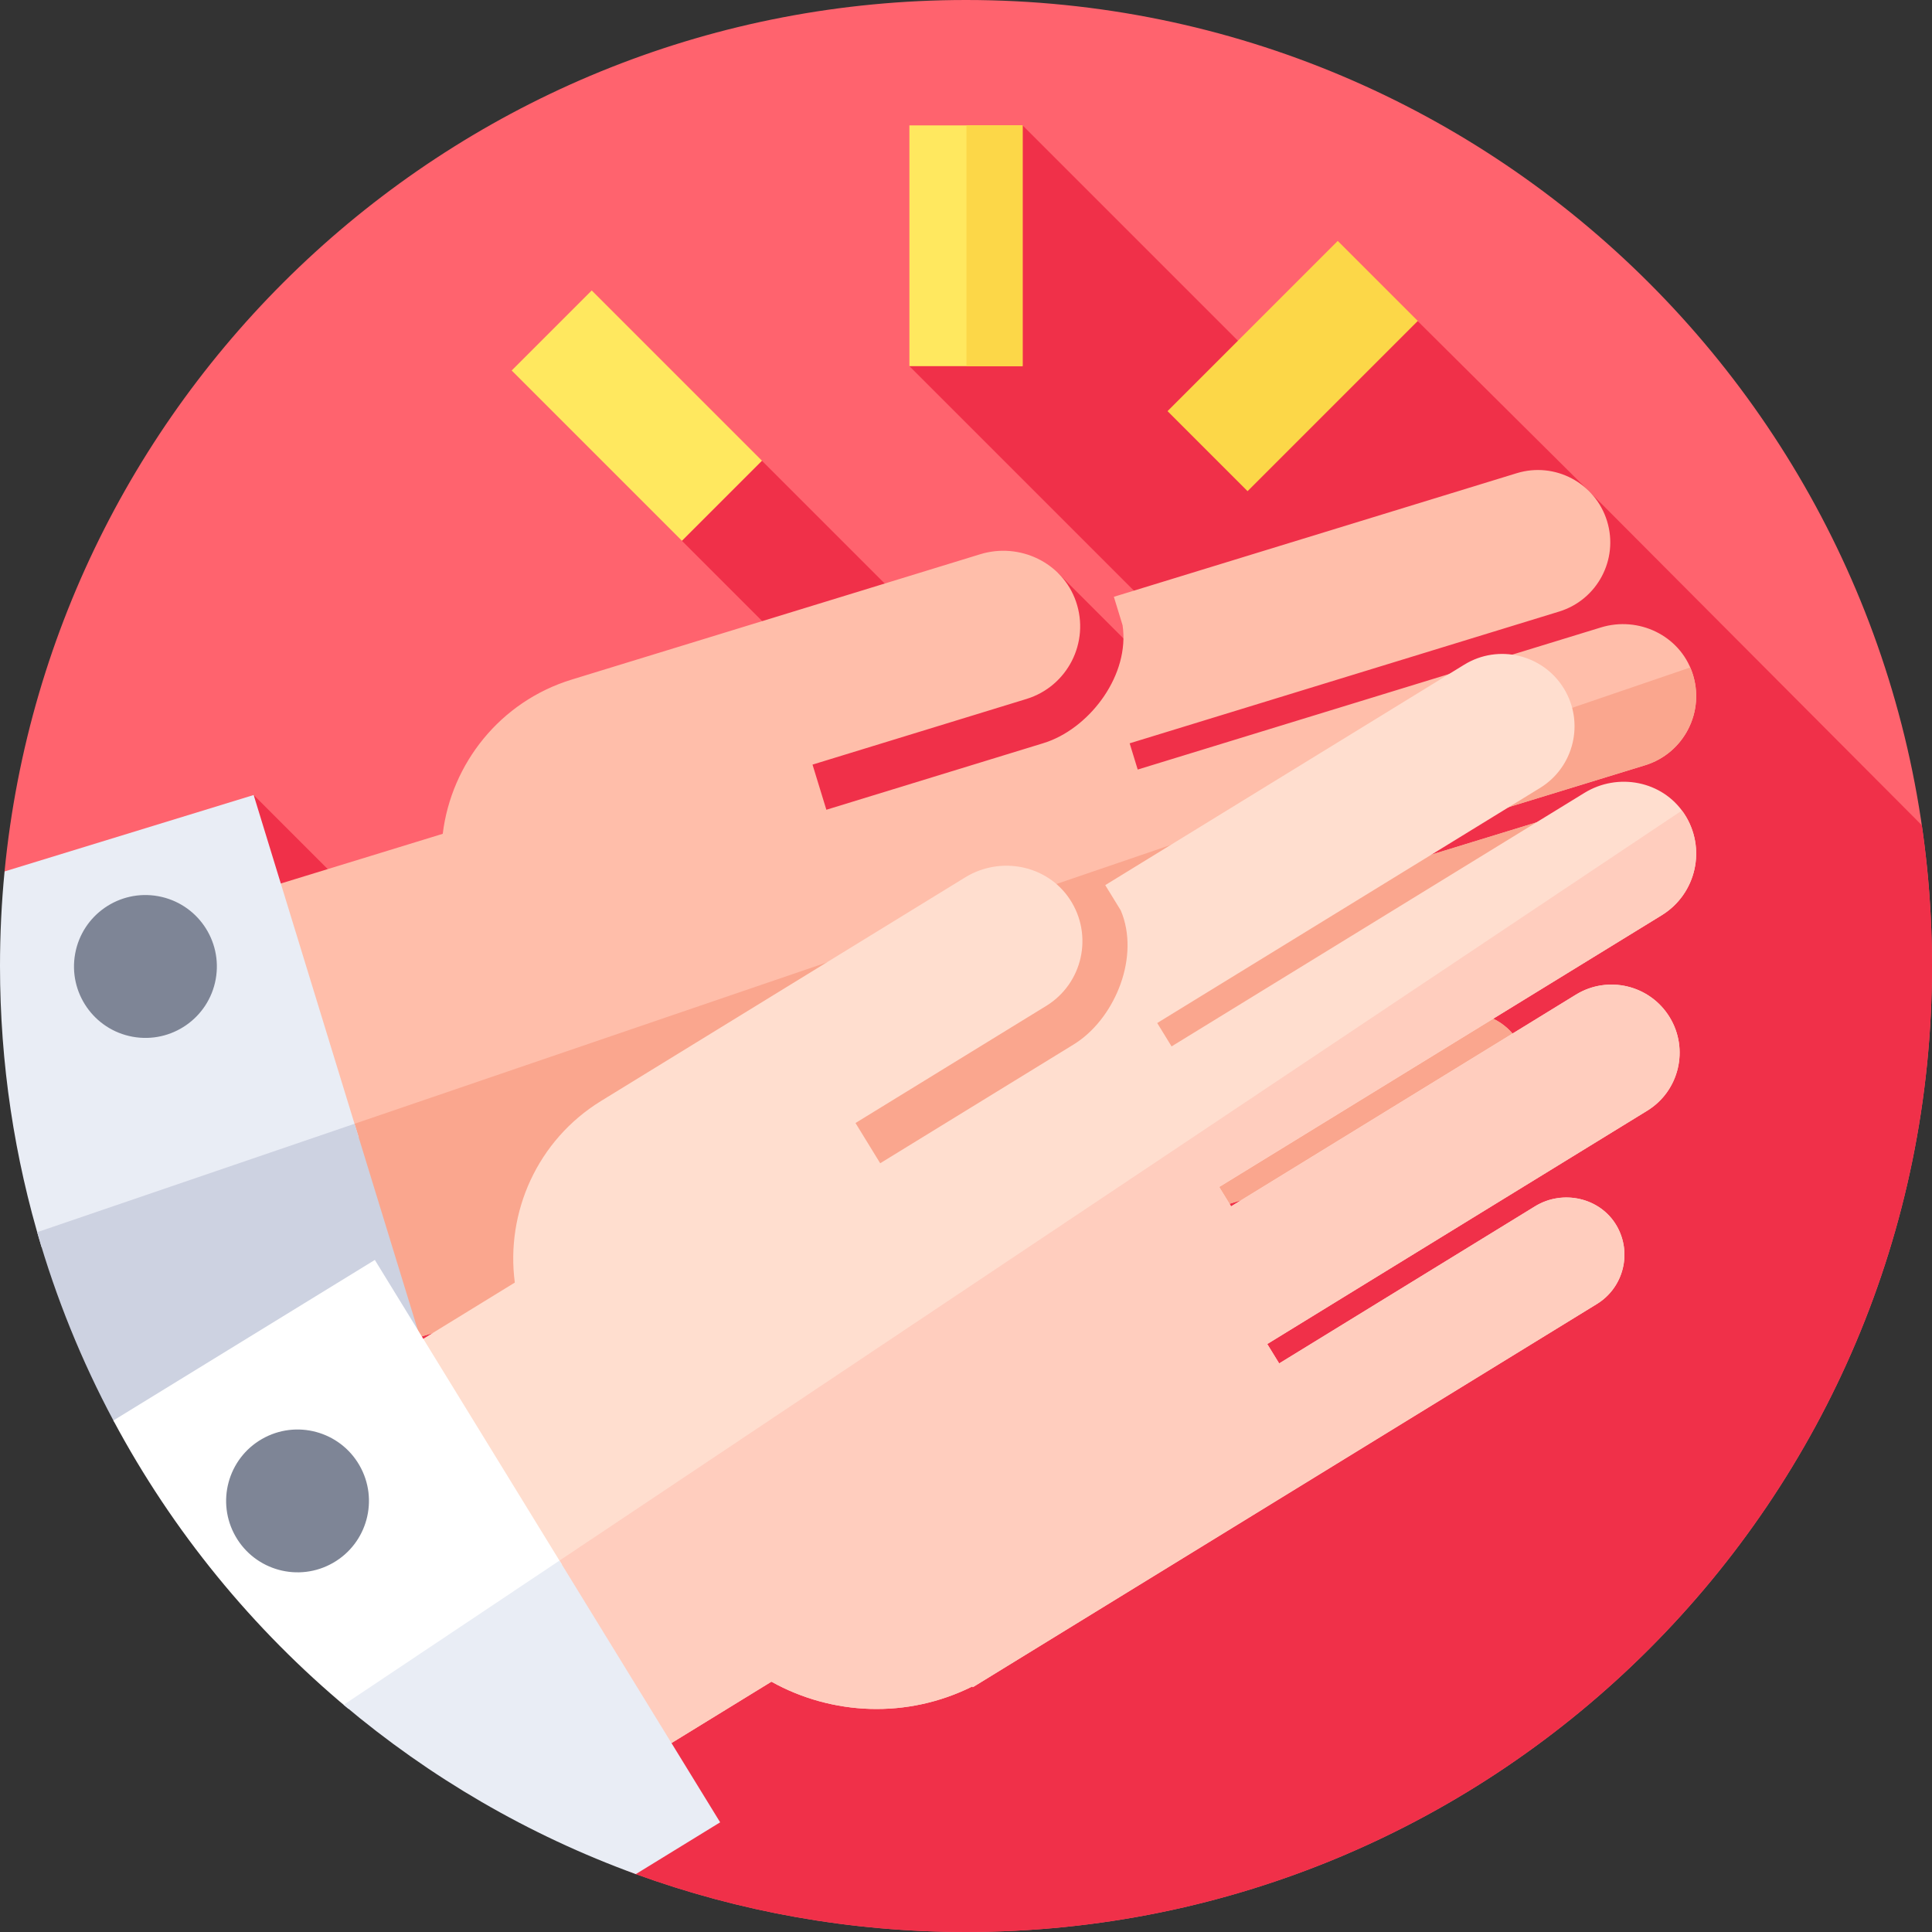 <svg id="Capa_1" enable-background="new 0 0 512 512" height="512" viewBox="0 0 512 512" width="512" xmlns="http://www.w3.org/2000/svg"><rect x="0" y="0" width="512" height="512" fill="#333333" stroke="none"/><g><g><g><g><g><g><g><path d="m1.21 230.945c12.592-129.626 121.859-230.945 254.79-230.945 141.385 0 256 114.615 256 256s-114.615 256-256 256c-30.739 0-60.213-5.418-87.518-15.35z" fill="#ff636e"/></g></g></g></g></g></g><path d="m67.222 210.688 51.527 251.986s33.003 27.888 49.717 33.969c27.31 9.937 56.789 15.357 87.534 15.357 141.385 0 256-114.615 256-256 0-12.671-.921-25.127-2.699-37.305l-87.631-87.949-45.983-45.665-33.768 19.067-70.919-70.919-30 63.803 77.532 77.532-7.717 7.717-30.397-30.397-29.945 18.771-48.54-48.54-21.213 21.213 43.674 43.674-111.17 69.686z" fill="#f03049"/><g><path d="m448.443 178.184c-3.401-9.825-14.238-14.957-24.178-11.907l-122.762 37.663-2.133-6.952 113.816-34.919c10.124-3.106 15.813-13.831 12.707-23.956-3.106-10.124-13.831-15.813-23.955-12.707l-106.756 32.753s2.307 7.501 2.312 7.535c1.915 13.035-8.307 26.653-19.759 30.838-.451.164-.907.318-1.372.46l-57.369 17.601-3.658-11.924c.011-.02-.023-.02-.012-.039l56.7-17.396c10.836-3.324 16.85-14.973 13.127-25.809-3.551-10.337-14.94-15.75-25.39-12.544l-108.234 33.207c-19.018 5.834-31.906 22.28-34.196 40.855-.001.016-.013.03-.029.035 0 0-23.382 7.174-53.475 16.406l36.971 120.157c31.316-9.608 55.871-17.142 55.871-17.142.014-.004.031-.001.042.01 13.294 12.653 32.342 18.547 51.217 14.534l.07.228 37.3-11.444 73.513-22.554 74.726-22.927c7.995-2.453 12.528-10.853 10.235-18.857-2.364-8.255-11.396-12.833-19.605-10.315l-76.087 23.344-1.769-5.767 112.947-34.653c9.531-2.924 14.886-13.021 11.962-22.551-2.924-9.53-13.02-14.886-22.551-11.962l-102.502 31.448-1.769-5.767 131.556-40.362c10.345-3.174 16.059-14.305 12.489-24.62zm-229.444 36.426.005.017z" fill="#ffbeaa"/></g><g><path d="m448.443 178.184c-.154-.444-.34-.868-.523-1.292l-364.402 124.487 17.281 56.162c31.316-9.608 55.871-17.142 55.871-17.142.014-.004.031-.001.042.01 13.294 12.653 32.342 18.547 51.217 14.534l.07.228 37.3-11.444 73.513-22.554 74.726-22.927c7.995-2.453 12.528-10.853 10.235-18.857-2.364-8.255-11.396-12.833-19.605-10.315l-76.087 23.344-1.769-5.767 112.947-34.653c9.531-2.924 14.886-13.021 11.962-22.551-2.924-9.53-13.02-14.886-22.551-11.962l-102.502 31.448-1.769-5.767 131.556-40.362c10.344-3.174 16.058-14.305 12.488-24.62z" fill="#faa68e"/></g><g><path d="m442.451 269.534c-5.217-8.495-16.332-11.153-24.828-5.936l-91.367 56.104-3.156-5.14 117.265-72.008c9.222-5.663 11.968-17.87 5.929-26.963-5.752-8.662-17.529-10.917-26.389-5.477l-109.425 67.195-3.805-6.197 101.452-62.297c9.024-5.542 11.847-17.35 6.306-26.374s-17.349-11.848-26.373-6.306l-95.16 58.432s4.111 6.685 4.124 6.716c5.117 12.141-1.371 27.884-11.411 34.802-.395.271-.799.535-1.213.789l-51.137 31.401-6.526-10.628c.006-.022-.028-.013-.021-.035l50.54-31.035c9.659-5.931 12.566-18.714 6.249-28.274-6.026-9.119-18.407-11.509-27.721-5.789l-96.476 59.242c-16.952 10.41-25.314 29.558-22.881 48.114.003.016-.006.033-.02.042 0 0-14.072 8.641-33.971 20.86l63.464 108.556c22.306-13.697 38.515-23.651 38.515-23.651.013-.008.03-.008.043 0 16.038 8.922 35.955 9.861 53.224 1.25l.125.203 33.248-20.416 65.527-40.238 66.608-40.901c7.126-4.376 9.412-13.643 5.189-20.819-4.355-7.4-14.246-9.572-21.563-5.079l-67.821 41.646-3.156-5.14 100.677-61.822c8.494-5.216 11.151-16.332 5.935-24.827zm-209.178 38.757.01.016z" fill="#ffdecf"/></g><g><path d="m442.451 269.534c-5.217-8.495-16.332-11.153-24.828-5.936l-91.367 56.104-3.156-5.14 117.265-72.008c9.222-5.663 11.968-17.87 5.929-26.963-.183-.275-.388-.524-.583-.787l-308.204 205.96 28.391 48.564c22.306-13.697 38.515-23.651 38.515-23.651.013-.008.03-.008.043 0 16.038 8.922 35.955 9.861 53.224 1.25l.125.203 33.248-20.416 65.527-40.238 66.608-40.901c7.126-4.376 9.412-13.643 5.189-20.819-4.355-7.4-14.246-9.572-21.563-5.079l-67.821 41.646-3.156-5.14 100.677-61.822c8.496-5.216 11.153-16.332 5.937-24.827z" fill="#ffcdbe"/></g><g><path d="m67.222 210.688-66.011 20.252c-.801 8.246-1.211 16.605-1.211 25.06 0 25.901 3.857 50.9 11.01 74.465l84.055-29.023z" fill="#e9edf5"/></g><g><path d="m9.854 326.544c4.996 17.465 11.797 34.169 20.192 49.892 4.442 8.32 88.474 1.452 88.474 1.452l-24.567-80.074z" fill="#cdd2e1"/></g><g><path d="m99.335 333.896-69.289 42.548c15.682 29.359 36.92 55.303 62.309 76.429l56.572-38.216z" fill="#fff"/></g><g><path d="m91.077 451.79c22.76 19.191 48.903 34.496 77.42 44.867l22.35-13.724-42.588-69.355z" fill="#e9edf5"/></g><g><ellipse cx="78.927" cy="397.776" fill="#7e8596" rx="18.927" ry="18.927" transform="matrix(.867 -.498 .498 .867 -187.671 92.193)"/></g><g><ellipse cx="38.5" cy="256.182" fill="#7e8596" rx="18.927" ry="18.927" transform="matrix(.179 -.984 .984 .179 -220.434 248.153)"/></g><g><path d="m310.622 82.032h63.803v30h-63.803z" fill="#fcd748" transform="matrix(-.707 .707 -.707 -.707 653.335 -76.557)"/></g><g><path d="m136.866 95.164h63.803v30h-63.803z" fill="#ffe85f" transform="matrix(.707 .707 -.707 .707 127.329 -87.07)"/></g><g><path d="m224.099 50.131h63.803v30h-63.803z" fill="#ffe85f" transform="matrix(0 1 -1 0 321.13 -190.869)"/></g><g><path d="m256.12 33.229h14.88v63.803h-14.88z" fill="#fcd748"/></g></g></svg>
